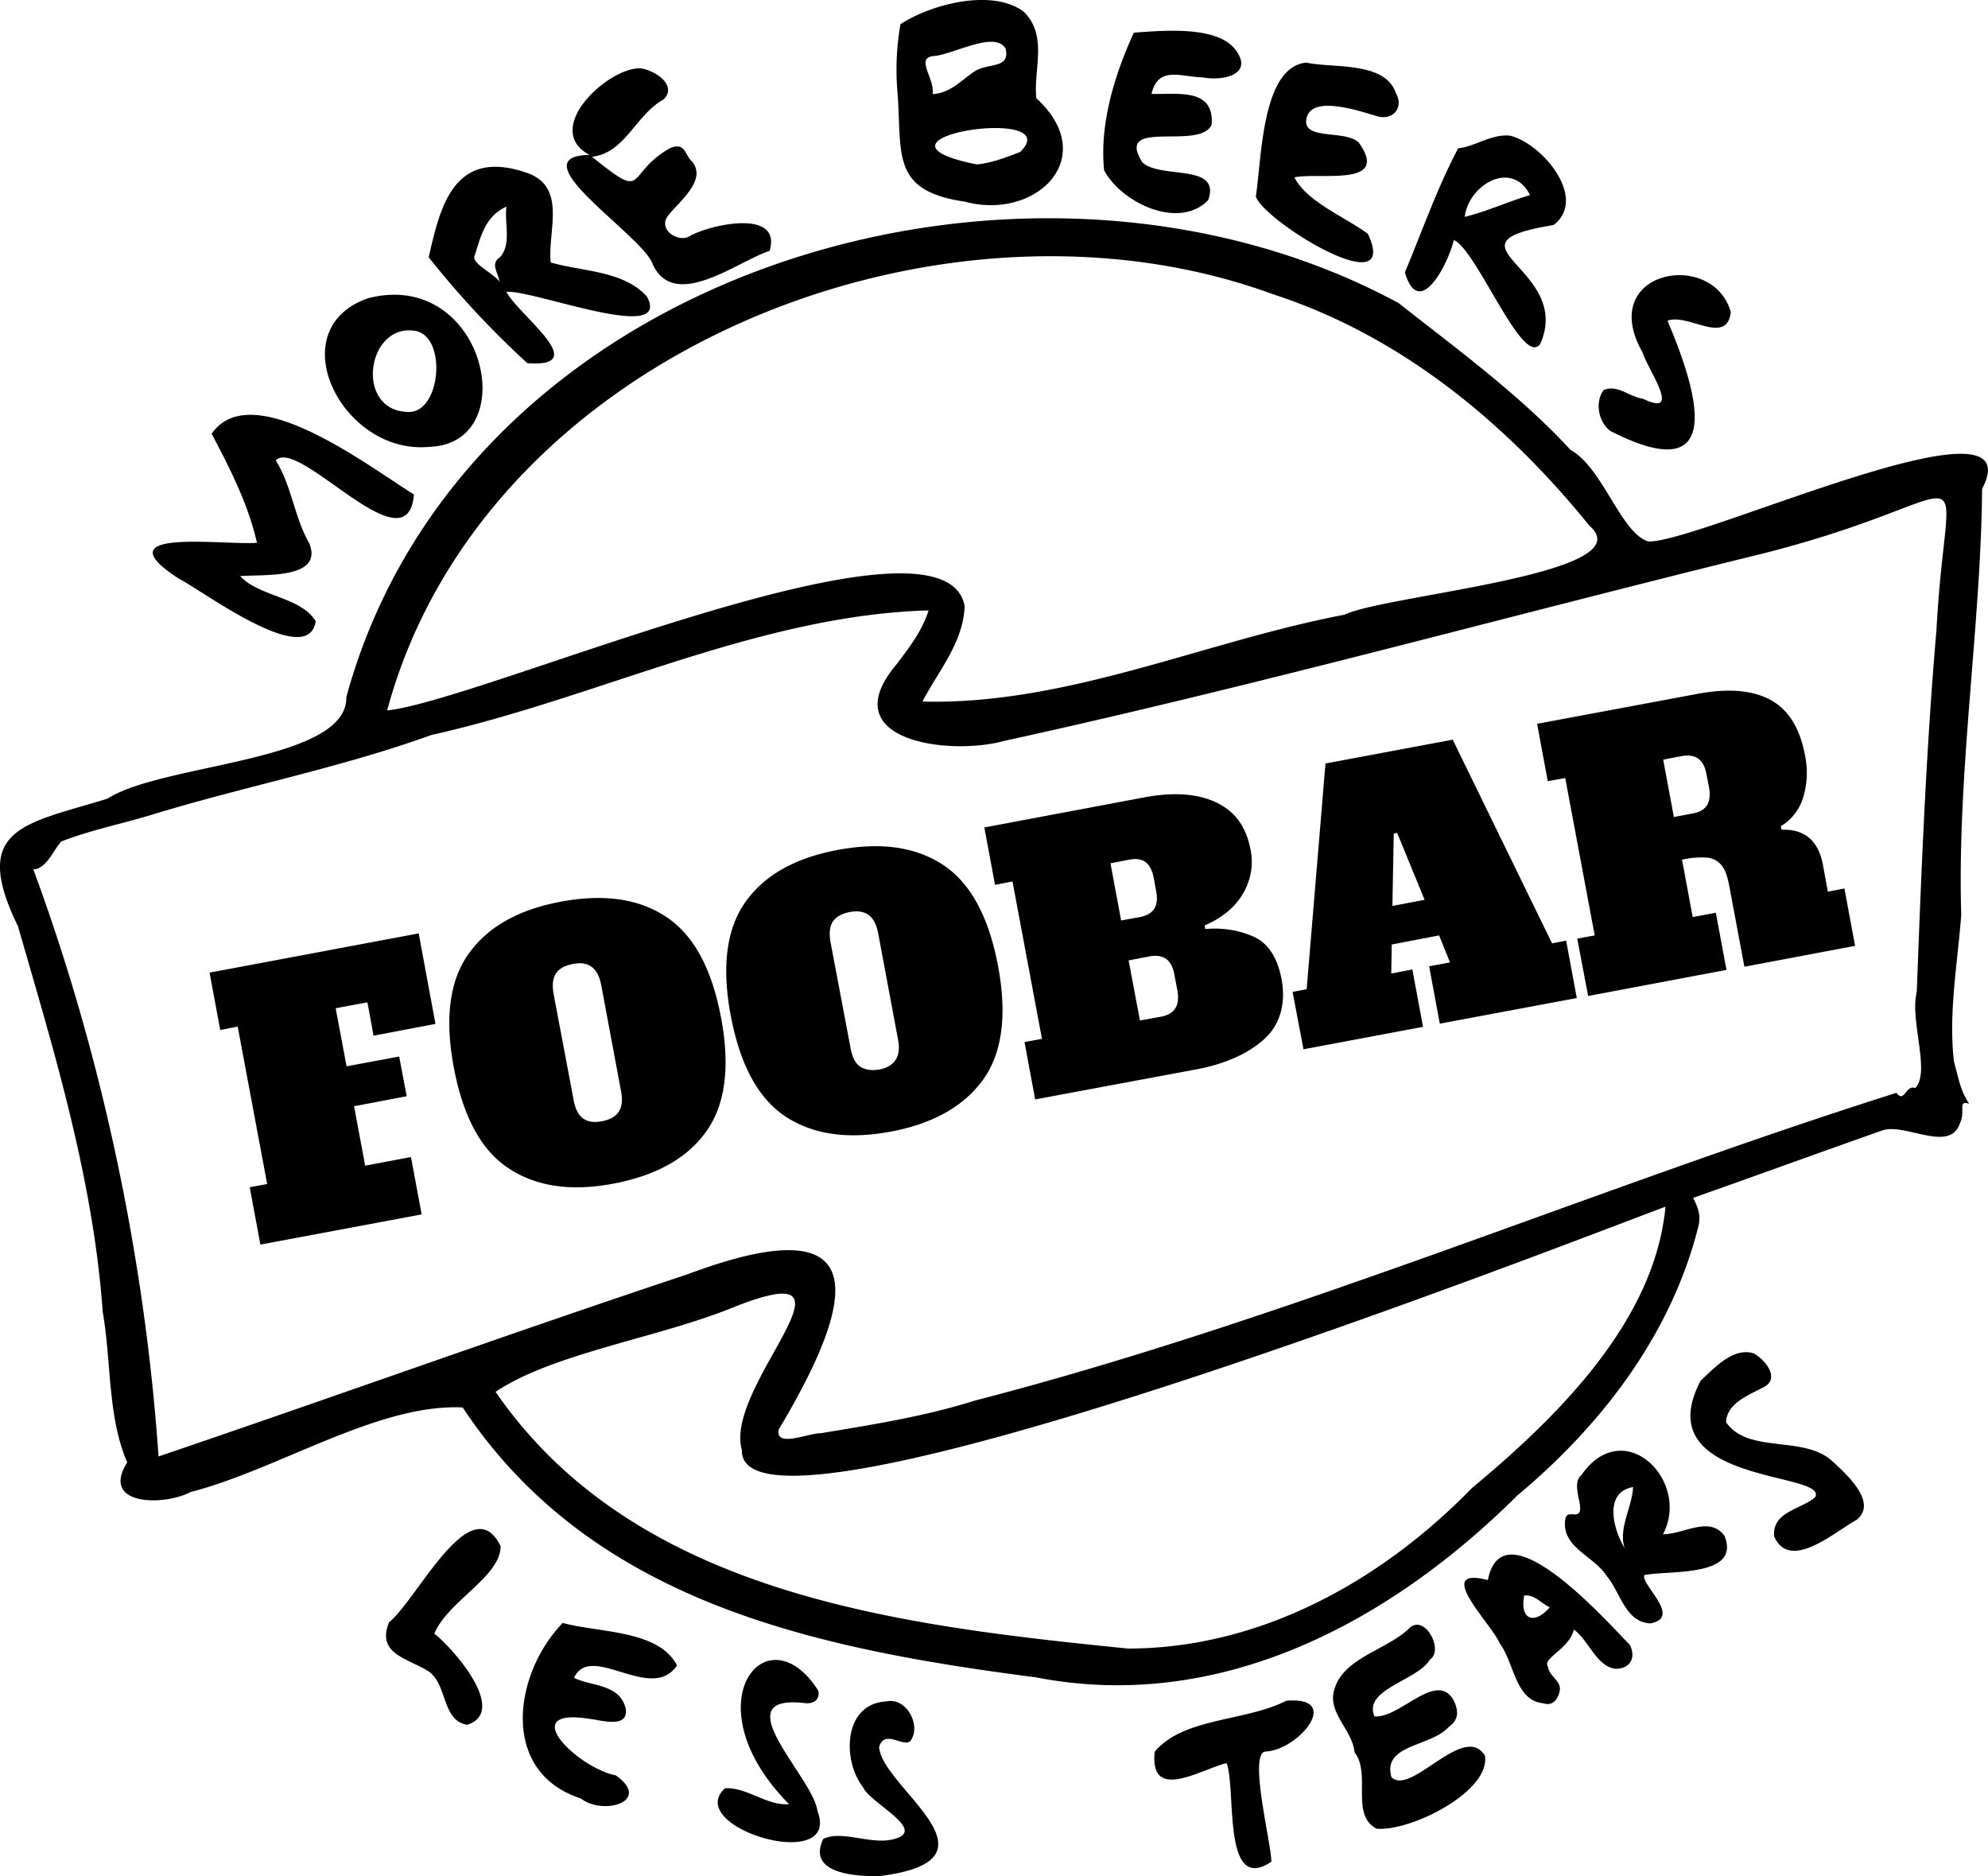 <svg xmlns="http://www.w3.org/2000/svg" viewBox="0 0 876.5 827.1">
  <g id="Layer_2" data-name="Layer 2">
    <g id="Layer_1-2" data-name="Layer 1">
      <path d="M873.9,215.5c-.5,60.3-11.1,125.2-9.2,187.8-1.6,21.5-5.7,43.3-3.2,64.8,1.8,6.1,2.5,12.2,6.7,18.5-5.3-1.6-1.4,3-4.1,8.7-4.4,13.1-23.9-.2-34,3-28.1,9.9-55.5,19.9-83.6,29.8,2.2,4.3,3.5,7.8,2.3,12.6C737,587.8,706.6,627.9,669,659.3c-56.1,55.8-130.9,96-212.2,80.2C360.5,727,261.1,706.8,204,620.5c-37.3-1.8-81.2,27.3-120,37.3-11.7,6.2-40,6.1-27.9-13.1-8.7-19.9-7-44.6-10.8-66.3C41.1,520,24.2,464.6,7.9,408.3c-21.3-43.6,3.3-45,39.5-56.2,24.3-15.7,105.9-16.1,105.3-44.8C204.4,118,453,45.1,616.6,133.6c25.8,20.3,53.5,40.5,75.9,64.8,14,7.6,22.2,36.7,34.2,40.3C748.3,239.7,897.7,170,873.9,215.5ZM14.7,383.3c30.3,82,49.2,171.8,55.2,258.8,77.8-26.4,155-54.3,233.2-80.3,83.9-31.4,74.4,11.2,40.3,68.3-2,8.5,13.4,1.6,18.2,1.8,23-3.8,45.9-7.4,68.1-14.4,137.6-35.5,274.5-94,406.4-135.7,3.6,4.8,4.1-3.8,8.3-2.1,6.9-6.9-2.5-29.8.7-42.4,2-53.5,4.1-106.7,8.7-159.9,4.6-85.6,24-57.6-82.5-31.9-109.7,27-218.7,57.1-328.8,81.2-24.1,6.6-75.5-.1-47.4-33.6,5.8-7.6,11.5-15,14.3-24C334,271.3,263.5,307.7,190.3,324c-41,14.8-83.2,22.8-124.7,35.6C52.8,363.4,39.2,366.2,27,371,23.4,375,20.5,383,14.7,383.3Zm156-70.1c42.4-4.4,245.2-94.7,254.6-46.1-.5,16.2-11.8,29-18.6,42.2,63.8,1.6,124.1-26.5,186.1-38.3,17.7-8.7,132.6-17.9,108-39.2-37-45.7-83.5-83.9-139.6-102.1-146.7-53.8-348.1,26-390.5,183.5ZM734.3,532c-40,14.8-408.7,159.5-407.2,107.3-8.3-28.3,59.1-87.8-3.4-63.1C291,589.7,244,596.5,218.5,613.6c61.8,89.9,179.1,103.1,278.9,113.2C555.7,726.7,609,697.1,649,656,687.2,624.3,729.6,582.2,734.3,532ZM395.8,41.9A116.5,116.5,0,0,1,397,10.7c13.3-8.8,40.5-16,54.4-5.5,10.7,10.6,4.2,25.3,5.5,38.1,28.6,26.2-.3,54.1-31.5,45.6C393.1,84.2,397.6,68.5,395.8,41.9Zm34.9,30.6c6.8-.7,12.8-3.1,19.1-5.5,21.3-21-76.7-6.1-19.1,5.5Zm-19.5-31c8-.6,12.2-5.8,18.3-9.9s15.9-1,13.9-10.1c-4.6-8.2-23,2.5-31.6,3.2s.5,10-.6,16.8ZM113.3,239.3c-4-17.4-11.8-32.5-20-48.1,17.7-25.3,68.6,14,89.2,26.8-2.8,33.5-50.9-25.7-60.9-15,7.1,11.4,8.2,25.2,14.8,36.6,6.3,16-20.6,13.5-30.5,14.4,8.4,9.1,26.8,9.1,33.3,19.9-3.4,21.6-50-13.6-60.7-19C44.2,232.4,98.7,240.5,113.3,239.3Zm110-110.6c5,9.9,38.3,33.6,9.2,31.4A400.3,400.3,0,0,1,189,113.4c5-21.4,10.6-49.2,44.4-36.8,16.4,6.7,8,25.5,9.4,39.1,14,4.1,31.9,3.5,42.4,15C296.7,152,234.2,127.4,223.3,128.7Zm0-37.6c-9.2,4-11.4,13.2-13.9,21.3-2.3,3.6,8.5,8.1,10.8,11.8-.4-3.8-4.2-7.8.1-10.7C225.7,107.9,222.3,98.4,223.3,91.1Zm36.6-22.8C238.8,57,267.7,30,282.1,30.1c6.2.6,17,7.4,10.4,13.8-12.2,6.7-16.9,23.6-31.5,25.2,25.1,20.3,13.9,7.8,34.6-3.9,6.8-2.5,6.2,3.1,9.5,6,6.8,8.1-5.6,17.6-10.5,23.8s4.8,12.5,9.8,8.9c9.8-5.2,40.4-11.7,34.9,6.7-14.3,4.7-41.6,26.5-51.4,6.2C284.2,104.2,227.4,68.9,259.9,68.3ZM641,105.8c-2.3,10-15.2,35.8-21.6,14.3,7.6-18.1,14.3-37.4,23.5-54.7,7.8-.9,14.6-6.4,22.8-5.6C680,63.2,700.2,87.5,685,99.2c-52.2,8.5,8.9,18.9-5.9,52.4C671.4,162.5,651.2,110.3,641,105.8ZM674.6,86c-8.1-15.9-27.2-4.4-28.8,9.6C654.8,93.5,665.1,88.8,674.6,86ZM606,756.7c11.2.9,27-20,34.7-7.5,2.3,4.6,2.9,8.7-2,12.2-8,8.8-29.4,7.6-25.2,22.1,8.6,8.5,32-24.4,41.2-9.5,2.5,16-33.1,33.6-47.8,32.2-11.7-6.2-2.2-24.1-9.7-33.7-.8-9.6-11.9-17.4-9-27.3,3.9-14.6,23.5-17.6,33.6-27.8,6.7-5.3,14.8,10.1,8.7,14.2C625,741,600.9,744.6,606,756.7ZM576,27.6c11.4,2.6,34.8-.8,39.5,13.6,3.5,6.1-1.3,12-8.1,10.1s-28.7-9.8-31.3.6,17,5,23,11c14.2,19.9-17.8,12.9-28.4,15.3,5.5,10.8,22.1,17.3,32.4,24.9,14.8,31.8-46.2-5.8-49.4-16.5C556.3,70.1,556.2,29.4,576,27.6ZM189.2,197c-38.3,3.7-66.2-51.7-27-65.5C213.8,118.1,231.2,195.7,189.2,197Zm-9.4-15.4c14.2.9,17.5-31.9,4-35.6C161.7,141.5,156,181.1,179.8,181.6ZM507.7,41.4c11.4.3,27.8-2.8,26.5,13.6-5.3,11.6-42.9-3.2-30.6,16.5,8,7.7,34.9.2,29.1,16.7-12.8,13.3-38.2,1.3-45.9-13.1-2.1-20.6,4.7-42.3,13.1-60.7,12.6-.9,36.7-3.2,44.8,7.5s-4.8,14-14.6,12.2C520.6,33.9,510.6,28.9,507.7,41.4Zm225.5,635c9.2,0,20.6-8.3,27.1.7,7.5,18.4-24.4,15.1-35.3,17.3-1.8,4.1,16.9,18.8,2.6,21.3-11.2-.6-13.2-14-19.3-21-5.4-8.6-19.9-12.5-18.2-24.7.3-1.9,1-2.5,3.2-2.4,8.3,1.2-2-12.5,4-17.4C716.1,623.4,745.6,653,733.2,676.4Zm-16.9,6.1c-2.9-8.7,3.4-18.2,3.7-26.9C706.8,657.9,711.4,674.6,716.3,682.5ZM298.5,734.2c-11.3,16.9-38-10.5-45.4,5.5,7.4,3.8,20.1,2.5,22.8,13.6,1.2,8.7-10.2,5.2-15.3,4.6-33.8-5.7-6,21.5,10.9,24.8,16.1,11.4-5.4,17.9-15.4,10.2-36.2-11.8-29.4-55.4-8-77.4C264.2,719.9,290.3,718.5,298.5,734.2Zm483.7-56.9c-.8-10.8,11.2-11.6,18-17.1,7-11.6-74.6-5.4-50.4-51.5,6-5.6,14.6-15,23.5-12,5.1,2.9,11.6,11,4.4,14.8S761.4,618.7,761,627c9.9,14.3,34.7,5.4,47.2,17.5,6.3,5.8,19.8,18.1,10.3,25.6C808.9,675.3,789.1,693.1,782.2,677.3ZM656,696.6c6.6-33.4,51.5,17.2,62.6,28.6,2.8,5.5.2,10.7-6.5,10.5-8.3-1.2-11.6-12.5-18.2-17.3-1.9,8.5-14.1,12.7-11.4,16.4.5,4.2,5.9,6.3,5.2,10.4s-3.2,7.1-7.3,5.7c-12.4-1.1-12.8-18.1-19.2-26.4C658.2,716.6,631.2,690.2,656,696.6Zm16,6.8c-2,10.7,4.4,13.1,11.3,5.2-4.1-1.9-6.5-5.6-11.3-5.2Zm63.2-562c13.3,31.4,26.5,75-25.2,48.6-5.5-4.1-6.8-13.1-2.9-18.1,6.3-2.4,11.1,3,17.3,3.9,17.6,8.5,2.2-12.7-.2-20.4-20.6-36.3,31.1-45.8,38.9-17.8C761.4,152.6,744.1,137.9,735.2,141.4ZM540.8,777.3c-11.5,2.8-34,17.4-31.7-5,12.6-15.2,40.2-13.3,58-22.5,25.2-2.1,5.3,22-9.3,22.4-7.5,1.3,3.1,42,2.7,48.6C538.7,835.4,545.2,788.8,540.8,777.3ZM347.9,795.4c-44-44.4-9.7-85.8,12.9-50,.7,3.5-1.5,5.7-5.4,5.5-37.4-4.6,3,32.4,5,47.4,10.7,28.2-59.4,7.4-40.8-9.9C329.4,787.8,338,796.2,347.9,795.4Zm40,31.7c-10.2.2-32.4-.9-24.9-16.4,8.9-4.3,22.7,3.8,33.2-.6s-13-15.7-15.7-22.2c-9.2-11.7-8.8-36.8,10.3-37.8,8.8-2,15.6,10.7,10.6,17.4-3,3.1-11.4-5.4-13.8,2.7C388.7,788.1,445.5,819.8,387.9,827.1ZM191.5,720.2c9,7.2,32.5,34.4,14.5,40.2-11.5-1.8-8.5-18.4-17.6-23.9s-22.6-7.6-16.8-21.4c11.9-9.2,36.1-59.8,49.1-33.5C220.9,695,197.3,706,191.5,720.2ZM114.8,548.7l-4.7-25.3,7.7-1.4-13-69.4-7.7,1.5-4.7-25.3,92.2-17.3,7.4,39.9-27.3,5.2L162,441.9l-14,2.6,4.8,25.6,23.2-4.3,3.3,17.5-23.2,4.4,4.9,26.2,20.2-3.8,4.7,25.3Zm109.5-33.6c-12.1-7.9-20.1-22.7-24.2-44.4s-1.9-38.4,6.5-50.2,21.9-19.5,40.8-23,34.2-1.3,46.3,6.7,20.1,22.7,24.2,44.4,1.9,38.4-6.5,50.2-22,19.4-40.8,23S236.4,523.1,224.3,515.1Zm48.5-25c1.4-2.2,1.8-5.2,1-9.1l-8.7-46.6q-1.1-5.8-4.2-8.1c-2.1-1.6-4.9-2-8.4-1.3s-6,2-7.4,4.2-1.7,5.2-1,9.1l8.8,46.6c.7,4,2.1,6.7,4.2,8.2s4.9,1.9,8.4,1.2S271.4,492.3,272.8,490.1Zm73.6,2.2c-12.1-8-20.1-22.8-24.2-44.5s-1.9-38.4,6.5-50.2,21.9-19.4,40.7-22.9,34.3-1.4,46.4,6.6,20.1,22.8,24.2,44.4,1.9,38.5-6.5,50.2-22,19.5-40.8,23S358.5,500.2,346.4,492.3Zm48.5-25.1c1.4-2.2,1.8-5.2,1-9.1l-8.7-46.6q-1.1-5.8-4.2-8.1c-2.1-1.5-4.9-2-8.4-1.3s-6,2.1-7.4,4.2-1.7,5.3-1,9.2L375,462c.7,4,2.1,6.8,4.2,8.2s4.9,1.9,8.4,1.3S393.5,469.4,394.9,467.2Zm56.8-7.8,7.7-1.4-13-69.4-7.7,1.5L434,364.8l70.7-13.3c12.9-2.4,23.4-1.6,31.6,2.3s13.1,10.7,15,20.5a26.9,26.9,0,0,1-1.5,16.1,29.5,29.5,0,0,1-8.3,11.3,41.3,41.3,0,0,1-10.4,6.3l.3,1.6a42.7,42.7,0,0,1,21,3.2c6.6,2.8,10.9,9.3,12.7,19.3s-.5,19.5-7.7,26-17.3,11-30.2,13.4l-70.8,13.2Zm50.9-55.1c3-.6,5.1-1.8,6.3-3.7s1.5-4.5.8-7.9l-1-5.5c-.6-3.4-1.9-5.8-3.6-7.1s-4.2-1.7-7.2-1.1l-8.3,1.6,4.7,25.2Zm9.4,43.9c3-.6,5-1.8,6.2-3.7s1.5-4.5.9-7.9l-1.3-6.8c-.6-3.4-1.8-5.7-3.6-7s-4.2-1.7-7.2-1.2l-9.4,1.8,5,26.5Zm172.3-32.3,6.2-1.2,4.7,25.3-60.4,11.3L630.1,426l9.2-1.7-4.8-11.9-20.9,4-.2,12.8,9.3-1.8,4.7,25.3-52.7,9.9-4.8-25.3,6.2-1.2,8.3-99.5,56.1-10.5Zm-70.4-16.5,14.2-2.7L616,367.2l-1.5.3Zm81.5,14.4,7.7-1.4-13-69.4-7.7,1.4-4.7-25.3,70.7-13.2c13.3-2.5,23.9-1.7,31.9,2.5s13.2,12.3,15.5,24.5a37.6,37.6,0,0,1-.8,18.7,22.5,22.5,0,0,1-9.9,12.7l.4,1.5c10.2-.3,16.2,4.8,18.2,15.4l2.2,11.9,7.3-1.4,4.7,25.3-48.8,9.2-6.8-36.3c-.8-4-1.9-6.9-3.5-8.7a9.1,9.1,0,0,0-6.3-3.1,37.8,37.8,0,0,0-10.9.9l4.7,25.3,10.2-1.9,4.7,25.2-61,11.5Zm51-55.2c2.9-.5,5-1.7,6.2-3.6s1.5-4.5.9-7.9l-1.1-5.6c-.6-3.4-1.8-5.7-3.6-7s-4.2-1.7-7.2-1.2l-8.3,1.6,4.7,25.3Z"/>
    </g>
  </g>
</svg>
